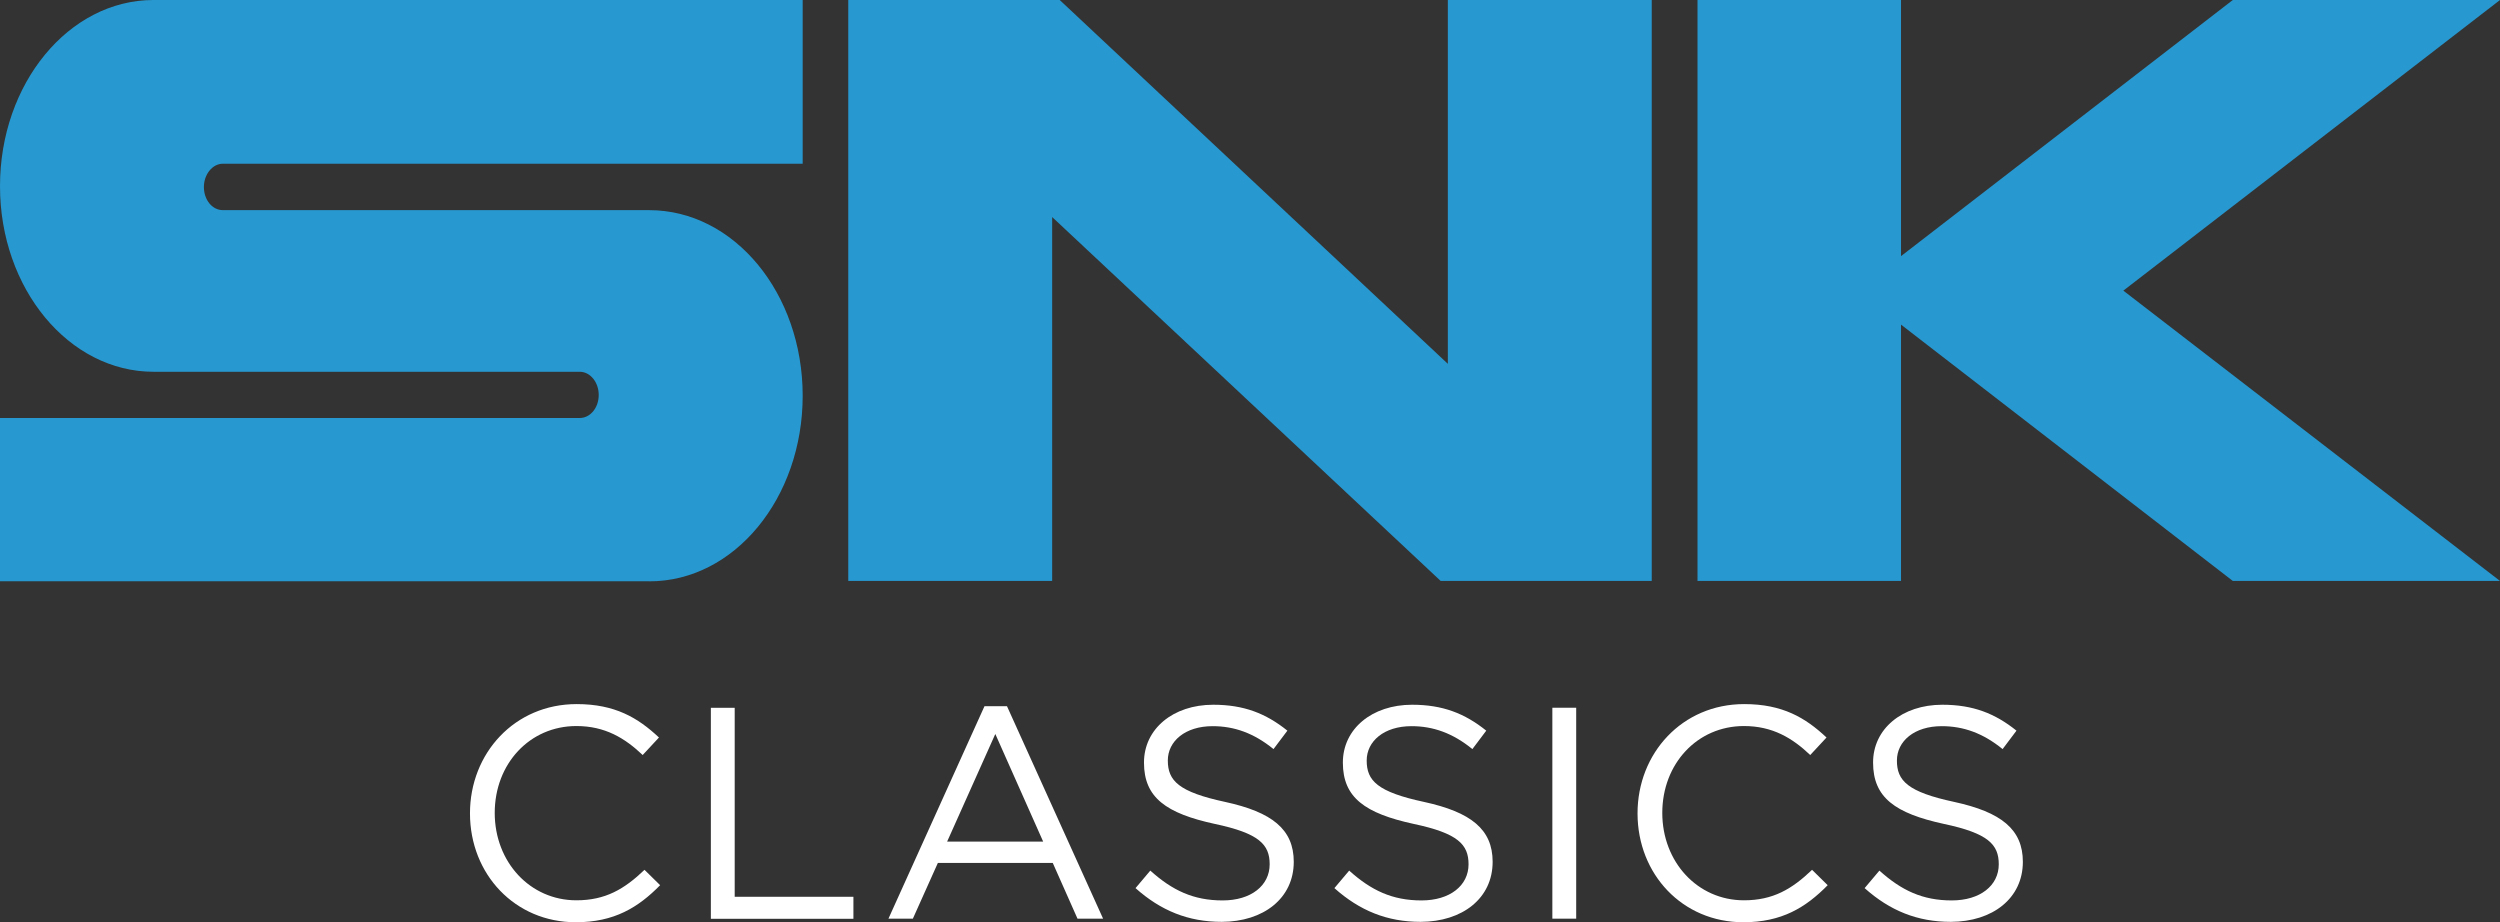 <?xml version="1.0" encoding="utf-8"?>
<!-- Generator: Adobe Illustrator 26.5.0, SVG Export Plug-In . SVG Version: 6.00 Build 0)  -->
<svg version="1.1" id="Layer_1" xmlns="http://www.w3.org/2000/svg" xmlns:xlink="http://www.w3.org/1999/xlink" x="0px" y="0px"
	 viewBox="0 0 3839 1416.2" style="enable-background:new 0 0 3839 1416.2;" xml:space="preserve">
<rect x="0" y="0" width="3839" height="1416.2" fill="#333333" stroke="none"/>
<style type="text/css">
	.st0{display:none;}
	.st1{display:inline;}
	.st2{fill:#C2AC6D;}
	.st3{fill:#FFFFFF;}
	.st4{fill:#2798D0;}
</style>
<g>
	<path class="st3" d="M884.2,1416.2c58.9,0,95.8-22.6,129.5-56.9l-24-23.6c-31,29.7-60.1,46.8-104.6,46.8
		c-71.3,0-125.4-58.9-125.4-134.2c0-75.6,53.8-133.4,125.4-133.4c44,0,74.4,18.5,101.8,44.5l25-26.9
		c-32.4-30.4-67.6-51.3-126.4-51.3c-95.3,0-163.9,75.5-163.8,168C721.8,1342.6,790.8,1416.2,884.2,1416.2z"/>
	<polygon class="st3" points="1091.6,1086.9 1091.6,1410.9 1310.5,1410.9 1310.5,1377.1 1128.2,1377.1 1128.2,1086.9 	"/>
	<path class="st3" d="M1511.8,1084.4l-147.5,326.3h37.5l38.4-85.6h176.4l38,85.6h39.3l-147.6-326.3H1511.8z M1454.4,1292.4l74-165.3
		l73.5,165.3H1454.4z"/>
	<path class="st3" d="M1986.7,1323.4c0-49.9-33.3-76.3-105.5-92c-71.3-15.3-87.9-32.5-87.9-63.6c0-29.6,26.7-52.7,68.8-52.7
		c33.3,0,63.4,10.7,93.5,35.2l21.3-28.3c-32.9-26.4-66.7-39.8-113.9-39.8c-61.5,0-106.4,37-106.3,89c0,53.7,34.2,77.8,108.7,94
		c68.1,14.4,84.3,31.6,84.3,62c0,32.8-28.7,55.5-72.2,55.5c-44.9,0-77.3-15.4-111.1-45.8l-22.7,26.9c38.9,34.7,81.1,51.8,132.4,51.8
		C1940.3,1415.4,1986.7,1379.4,1986.7,1323.4z"/>
	<path class="st3" d="M2292.1,1323.4c0-49.9-33.3-76.3-105.5-92c-71.3-15.3-88-32.5-87.9-63.6c0-29.6,26.7-52.7,68.8-52.7
		c33.3,0,63.4,10.7,93.5,35.2l21.3-28.3c-32.9-26.4-66.8-39.8-113.9-39.8c-61.5,0-106.4,37-106.3,89c0,53.7,34.2,77.8,108.7,94
		c68.1,14.4,84.3,31.6,84.3,62c0,32.8-28.7,55.5-72.2,55.5c-44.9,0-77.3-15.4-111.1-45.8l-22.7,26.9c38.9,34.7,81.1,51.8,132.4,51.8
		C2245.8,1415.4,2292.1,1379.4,2292.1,1323.4z"/>
	<rect x="2383.8" y="1086.8" class="st3" width="36.6" height="323.9"/>
	<path class="st3" d="M2677.1,1416.2c58.9,0,95.8-22.6,129.5-56.9l-24-23.6c-31,29.7-60.1,46.8-104.6,46.8
		c-71.3,0-125.4-58.9-125.4-134.2c0-75.6,53.8-133.4,125.4-133.4c44,0,74.4,18.5,101.8,44.5l25-26.9
		c-32.4-30.4-67.6-51.3-126.4-51.3c-95.3,0-163.9,75.5-163.8,168C2514.7,1342.6,2583.6,1416.2,2677.1,1416.2z"/>
	<path class="st3" d="M3106.3,1323.4c0-49.9-33.3-76.3-105.5-92c-71.4-15.3-88-32.5-87.9-63.6c0-29.6,26.7-52.7,68.8-52.7
		c33.3,0,63.4,10.7,93.5,35.2l21.3-28.3c-32.9-26.4-66.7-39.8-113.9-39.8c-61.6,0-106.5,37-106.3,89c0,53.7,34.2,77.8,108.7,94
		c68.1,14.4,84.3,31.6,84.3,62c0,32.8-28.7,55.5-72.2,55.5c-44.9,0-77.3-15.4-111.1-45.8l-22.7,26.9c38.9,34.7,81.1,51.8,132.4,51.8
		C3060,1415.4,3106.3,1379.4,3106.3,1323.4z"/>
	<path class="st4" d="M997.2,892.7c130.4,0,235.4-127.8,235.4-285c0-157.4-105.2-285-235.8-285H342.3c-16.4,0-29.2-15.8-29.2-35.5
		c0-19.4,13.1-35.8,29.2-35.8h890.3V0H235.8C105.5,0,0,128.5,0,285.9c0,157.4,105.8,285,235.8,285h654.4c16.4,0,29.2,16.4,29.2,35.5
		c0,20-13.1,35.5-29.2,35.5H0v250.7h996.7C996.9,892.7,997,892.7,997.2,892.7z"/>
	<polygon class="st4" points="1627.3,0 1302.6,0 1302.6,892.1 1615.7,892.1 1615.7,333.3 2212.3,892.1 2536.4,892.1 2536.4,0 
		2223.3,0 2223.3,558.7 	"/>
	<polygon class="st4" points="2606.7,0 2606.7,892.1 2919.2,892.1 2919.2,498.5 3428.7,892.1 3839,892.1 3260.6,446.3 3839,0 
		3428.7,0 2919.2,393.3 2919.2,0 	"/>
</g>
</svg>
